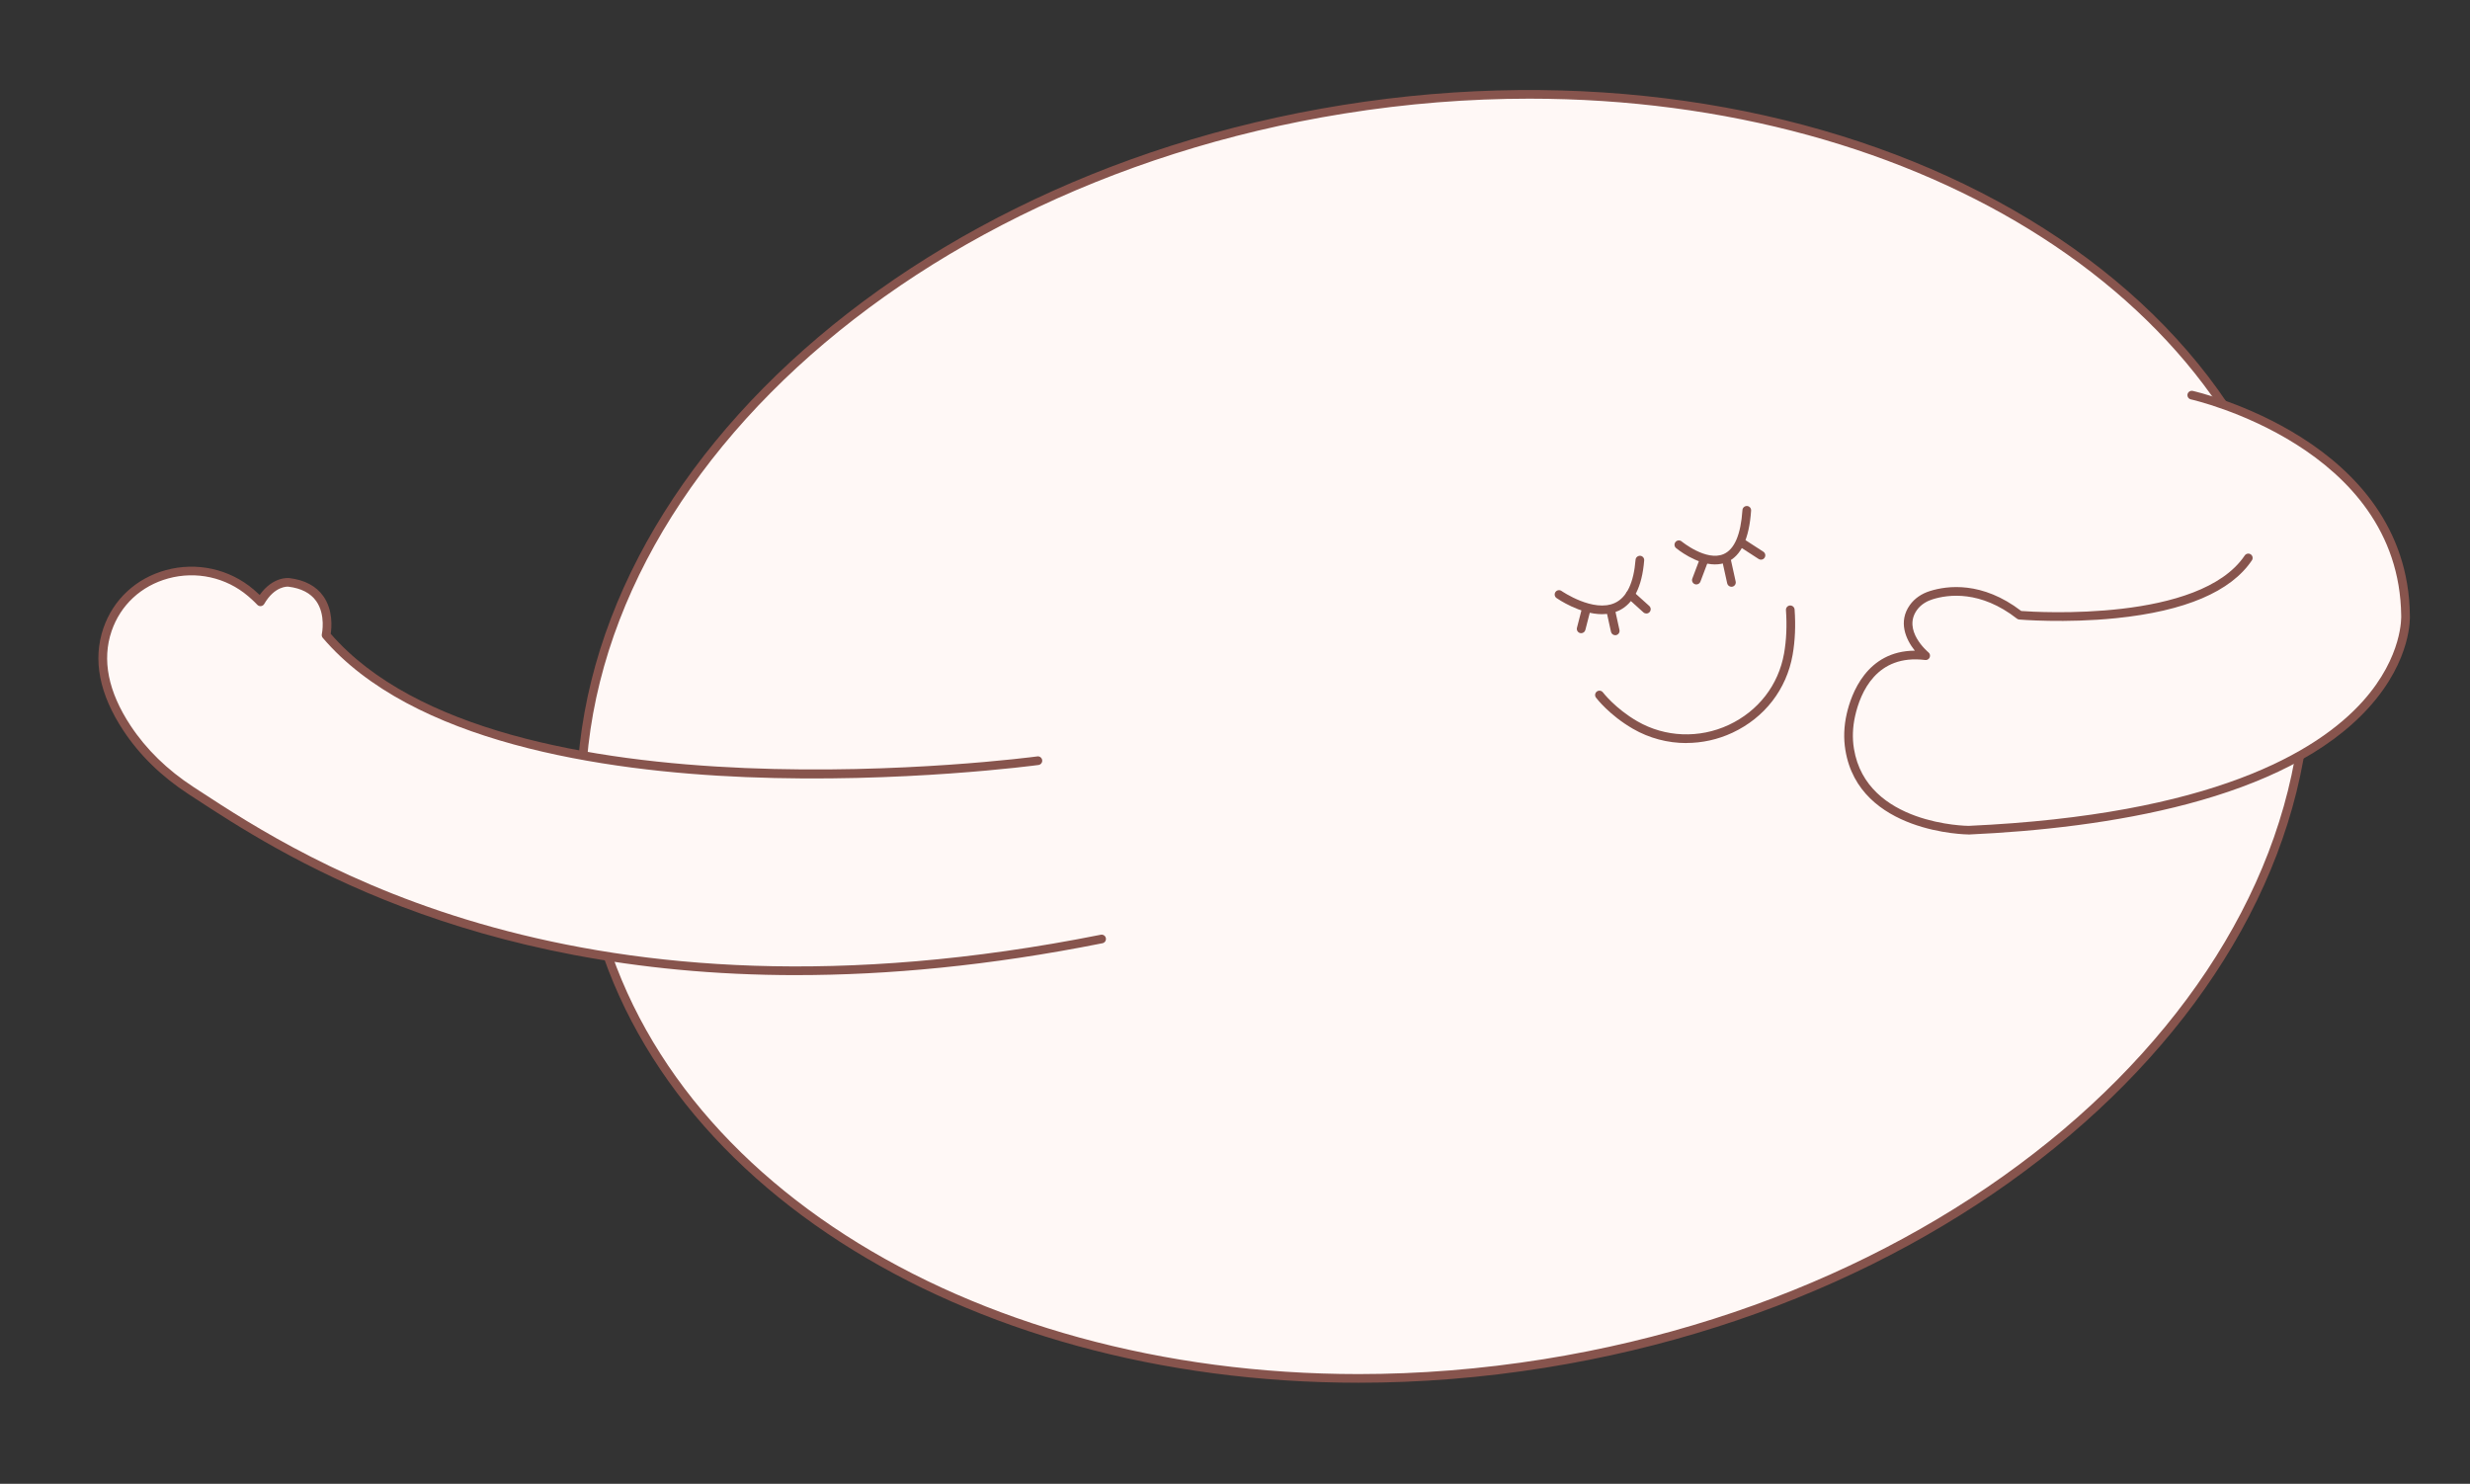 <?xml version="1.0" encoding="UTF-8"?>
<svg id="Layer_2" xmlns="http://www.w3.org/2000/svg" viewBox="0 0 1114.02 669.22">
  <rect x="0" y="0" width="1114.02" height="669.22" fill="#333333" stroke="none"/>
  <defs>
    <style>
      .cls-1 {
        fill: none;
      }

      .cls-2 {
        fill: #fff8f6;
      }

      .cls-3 {
        fill: #87544d;
      }
    </style>
  </defs>
  <g id="Layer_1-2" data-name="Layer_1">
    <rect class="cls-1" width="1114.02" height="669.22"/>
    <g>
      <g>
        <ellipse class="cls-2" cx="651.23" cy="332.12" rx="391.47" ry="286.43" transform="translate(-44.39 107.35) rotate(-9.11)"/>
        <path class="cls-3" d="M612.73,623.63c-178.89.01-328.12-93.09-349.96-229.2-25.19-157.01,128.58-312.7,342.78-347.06,214.18-34.35,408.94,65.42,434.13,222.43,25.19,157.01-128.58,312.7-342.77,347.06-28.51,4.57-56.71,6.77-84.18,6.77ZM689.8,44.5c-27.3,0-55.29,2.18-83.63,6.73-212.07,34.02-364.38,187.7-339.53,342.58,21.53,134.18,169.08,225.91,346.02,225.92,27.3,0,55.28-2.18,83.63-6.73,212.07-34.02,364.38-187.7,339.54-342.58h0c-21.53-134.18-169.08-225.92-346.02-225.92Z"/>
      </g>
      <path class="cls-3" d="M722.6,277.01c-10,0-20.04-6.91-20.57-7.28-.89-.62-1.1-1.83-.49-2.72.61-.88,1.83-1.1,2.72-.49.14.1,14.48,9.95,24.17,5.37,5.3-2.51,8.41-9.05,9.24-19.44.09-1.08,1.04-1.83,2.1-1.79,1.08.09,1.88,1.03,1.79,2.1-.95,11.9-4.81,19.52-11.48,22.67-2.39,1.12-4.94,1.57-7.49,1.57Z"/>
      <path class="cls-3" d="M773.54,254.56c-8.6,0-17.17-7.01-17.6-7.37-.83-.69-.94-1.92-.25-2.75s1.92-.95,2.75-.26c.11.09,11.12,9.09,18.92,5.73,4.91-2.11,7.77-8.8,8.52-19.88.07-1.08,1.01-1.87,2.08-1.82,1.08.07,1.89,1,1.82,2.08-.85,12.67-4.51,20.48-10.88,23.21-1.73.75-3.54,1.05-5.35,1.05Z"/>
      <path class="cls-3" d="M713.14,285.58c-.16,0-.33-.02-.49-.06-1.05-.27-1.67-1.33-1.41-2.38l2.2-8.57c.27-1.05,1.35-1.66,2.38-1.41,1.05.27,1.67,1.33,1.41,2.38l-2.2,8.57c-.23.88-1.02,1.47-1.89,1.47Z"/>
      <path class="cls-3" d="M728.5,286.49c-.9,0-1.7-.62-1.91-1.53l-2.13-9.69c-.23-1.05.44-2.1,1.49-2.33,1.04-.23,2.1.43,2.33,1.49l2.13,9.69c.23,1.05-.44,2.1-1.49,2.33-.14.03-.28.05-.42.05Z"/>
      <path class="cls-3" d="M742.54,276.7c-.47,0-.94-.17-1.31-.5l-7.27-6.56c-.8-.72-.86-1.96-.14-2.76.72-.8,1.96-.87,2.76-.14l7.27,6.56c.8.72.86,1.96.14,2.76-.38.43-.92.64-1.45.64Z"/>
      <path class="cls-3" d="M765.09,263.59c-.23,0-.46-.04-.69-.13-1.01-.38-1.52-1.51-1.13-2.52l3.13-8.28c.38-1.01,1.5-1.52,2.52-1.13,1.01.38,1.52,1.51,1.13,2.52l-3.13,8.28c-.3.78-1.04,1.26-1.83,1.26Z"/>
      <path class="cls-3" d="M780.91,264.64c-.9,0-1.7-.62-1.91-1.53l-2.14-9.69c-.23-1.05.43-2.1,1.49-2.33,1.03-.23,2.1.43,2.33,1.49l2.14,9.69c.23,1.05-.43,2.1-1.49,2.33-.14.03-.28.05-.42.05Z"/>
      <path class="cls-3" d="M794.23,252.42c-.36,0-.73-.1-1.06-.32l-8.22-5.33c-.91-.59-1.16-1.8-.57-2.7.59-.9,1.8-1.17,2.7-.57l8.22,5.33c.91.59,1.16,1.8.57,2.7-.37.58-1,.89-1.64.89Z"/>
      <g>
        <path class="cls-2" d="M721.38,313.46s5.64,7.5,16.07,13.54c27.69,16.02,63.6-.48,69.12-31.99,1.02-5.79,1.4-12.41.87-19.95"/>
        <path class="cls-3" d="M760.58,335.13c-8.38,0-16.7-2.16-24.1-6.44-10.65-6.16-16.42-13.74-16.66-14.06-.65-.86-.47-2.09.39-2.74.87-.65,2.09-.47,2.74.38.06.07,5.56,7.28,15.49,13.02,12.53,7.25,27.94,7.87,41.23,1.67,13.37-6.24,22.48-18.01,24.99-32.31,1.05-5.99,1.33-12.55.84-19.48-.08-1.08.73-2.01,1.81-2.09,1.03-.06,2.01.73,2.09,1.81.52,7.25.22,14.12-.89,20.43-2.73,15.57-12.64,28.39-27.19,35.17-6.6,3.08-13.69,4.61-20.74,4.61Z"/>
      </g>
      <g>
        <path class="cls-2" d="M988.52,178.19s95.49,20.74,96.41,99.27c0,0,5.52,87.74-197.06,96.95,0,0-47.67,0-53.63-36.42-.84-5.16-.59-10.47.56-15.57,2.5-11.05,10.22-29.63,33.73-26.71,0,0-13.21-10.97-5.56-21.71,1.94-2.73,4.87-4.59,8.07-5.59,7.21-2.26,22.57-4.44,39.85,9.05,0,0,81.03,7,103.13-25.84"/>
        <path class="cls-3" d="M887.96,376.36c-.78,0-49.51-.51-55.65-38.05-.87-5.29-.67-10.78.59-16.32,2.01-8.89,8.93-28.44,30.72-28.53-4.15-5.17-7.56-13.12-2.24-20.58,2.09-2.93,5.23-5.12,9.08-6.32,7.82-2.45,23.53-4.5,41.17,9.01,7.2.53,80.52,5.07,100.78-25.02.6-.89,1.81-1.14,2.71-.53.9.6,1.13,1.82.53,2.71-9.51,14.12-30.12,22.9-61.28,26.08-22.94,2.35-43.44.63-43.65.61-.38-.03-.74-.17-1.03-.4-16.43-12.82-30.9-10.97-38.07-8.72-2.11.66-5.05,2.04-7.06,4.86-6.5,9.12,4.74,18.67,5.22,19.07.67.55.89,1.48.54,2.28-.34.8-1.16,1.28-2.03,1.16-21.92-2.72-29.19,14.62-31.58,25.2-1.14,5.05-1.33,10.04-.54,14.83,5.63,34.38,51.25,34.78,51.71,34.78,109.74-4.99,157.26-33.31,177.78-56.18,18.25-20.35,17.34-38.51,17.33-38.69-.9-76.19-93.94-97.28-94.87-97.48-1.05-.23-1.72-1.27-1.5-2.33.23-1.06,1.27-1.7,2.33-1.5.97.21,97.02,21.98,97.95,101.16.05.71,1.02,19.89-18.32,41.44-38.09,42.46-119.23,54.69-180.6,57.48h0Z"/>
      </g>
      <g>
        <path class="cls-2" d="M468.1,343.07s-244.24,33.44-321.04-56.66c0,0,4.8-21.13-16.8-23.76,0,0-7.2-.88-12.8,8.77,0,0-1.58-1.73-4.33-4.08-21.48-18.29-55.49-10.08-64.64,16.61-3.88,11.32-3.3,26.13,8.77,44.41,7.49,11.36,17.52,20.78,28.92,28.21,44.22,28.81,169.52,115.04,410.66,66.92"/>
        <path class="cls-3" d="M359.25,439.8c-149.34,0-234.34-55.57-271.31-79.73l-2.84-1.85c-12.23-7.97-22.15-17.64-29.49-28.77-10.83-16.41-13.85-31.93-8.98-46.12,4.45-12.96,14.72-22.51,28.19-26.2,13.88-3.79,28.68-.53,39.57,8.74,1.1.94,2.02,1.78,2.74,2.46,5.95-8.39,13.05-7.65,13.37-7.6,6.96.85,12.12,3.6,15.34,8.17,4.46,6.34,3.75,14.2,3.32,16.96,75.9,87.39,316.26,55.62,318.69,55.29,1.05-.16,2.05.6,2.2,1.67.15,1.07-.6,2.05-1.67,2.2-.61.08-62.05,8.36-132.07,5.47-64.86-2.66-150.6-15.72-190.73-62.8-.4-.47-.55-1.1-.42-1.7.02-.08,1.86-8.65-2.53-14.87-2.56-3.62-6.8-5.82-12.6-6.52-.23-.02-6.06-.48-10.87,7.81-.31.54-.86.89-1.48.96-.62.07-1.23-.17-1.65-.62-.02-.02-1.54-1.68-4.16-3.91-9.91-8.44-23.37-11.41-36-7.95-12.2,3.34-21.5,11.98-25.52,23.7-4.45,12.99-1.58,27.36,8.55,42.7,7.04,10.67,16.58,19.97,28.36,27.65l2.84,1.85c46.77,30.56,170.99,111.75,406.37,64.79,1.06-.21,2.09.47,2.3,1.53.21,1.06-.48,2.09-1.53,2.3-51.05,10.19-96.94,14.38-137.95,14.38Z"/>
      </g>
    </g>
  </g>
</svg>